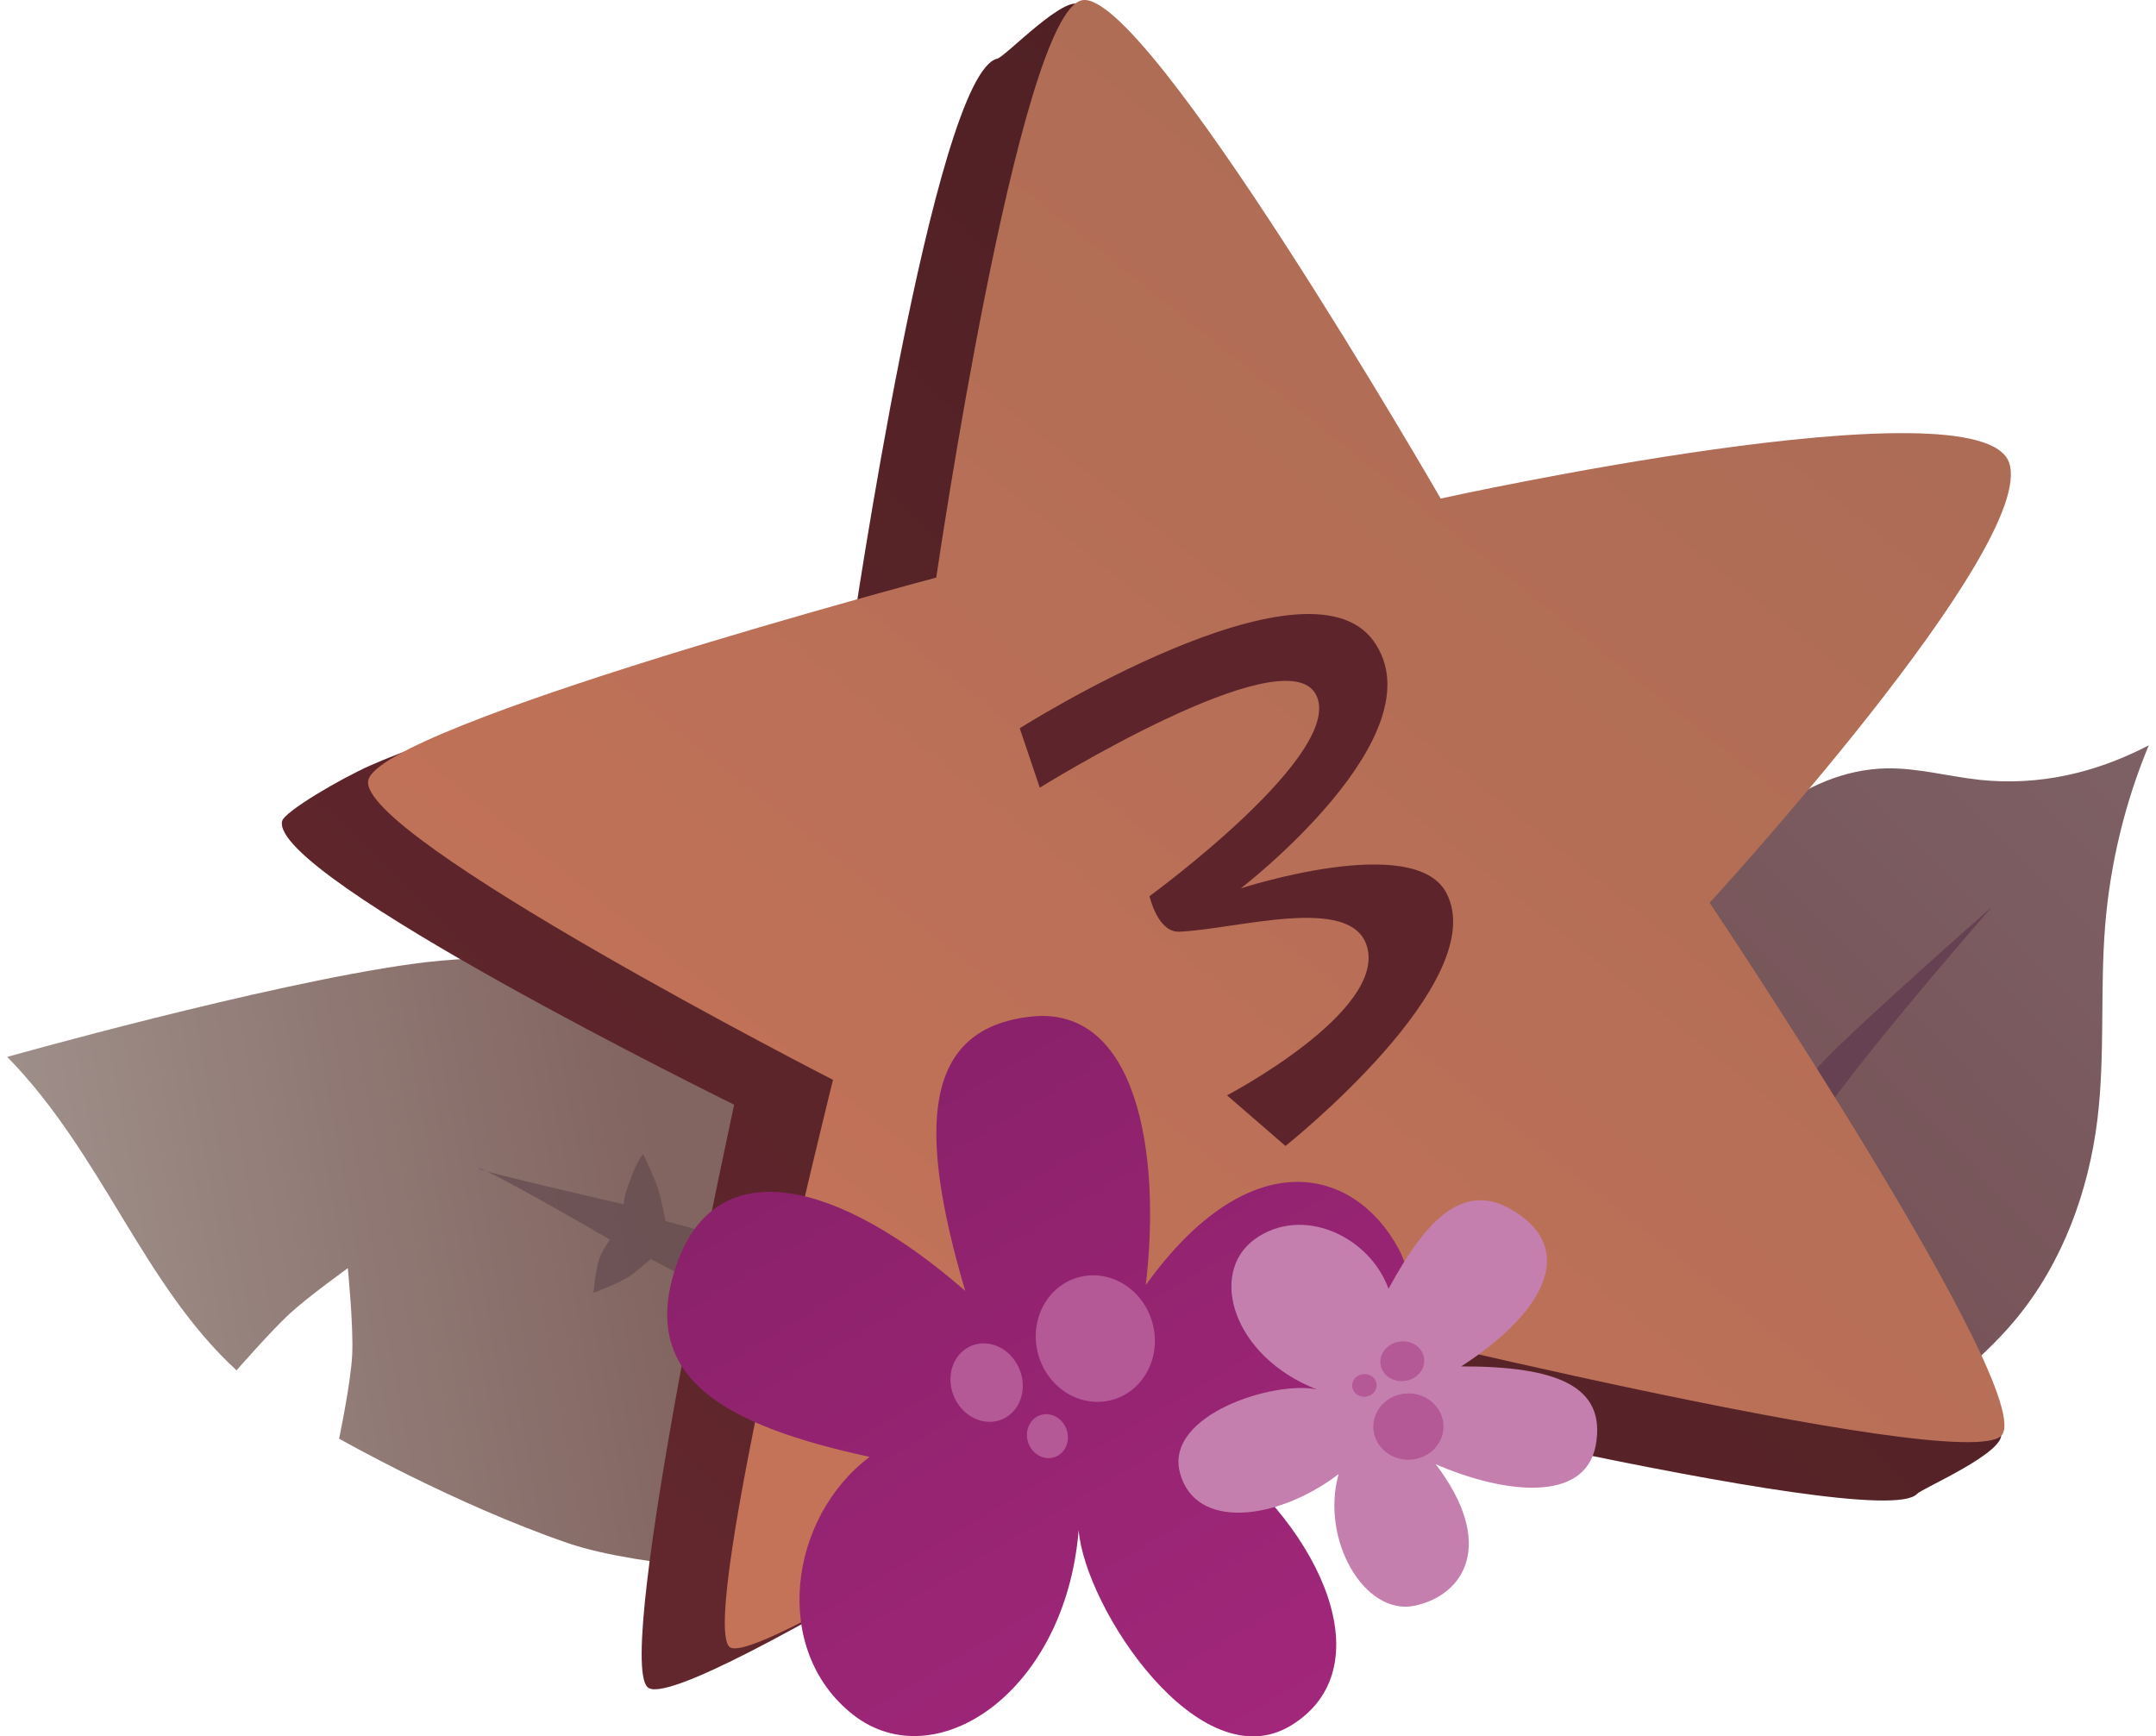 <svg width="149" height="120" viewBox="0 0 149 120" fill="none" xmlns="http://www.w3.org/2000/svg">
<path d="M117.682 62.525C118.741 60.03 120.426 57.807 122.538 56.122C124.767 54.343 127.523 53.157 130.366 53.103C132.542 53.061 134.675 53.669 136.839 53.897C138.846 54.109 140.884 53.994 142.858 53.573C144.684 53.184 146.452 52.536 148.124 51.701C148.25 51.638 148.375 51.574 148.5 51.509C146.851 55.475 145.829 59.706 145.484 63.993C145.127 68.425 145.489 72.902 144.957 77.316C144.352 82.33 142.54 87.264 139.333 91.146C136.773 94.245 133.435 96.571 130.402 99.202C129.189 100.254 128.002 101.371 126.576 102.101C125.862 102.466 125.092 102.73 124.296 102.814C123.5 102.897 122.678 102.796 121.949 102.464C121.117 102.084 120.432 101.413 119.963 100.623C119.494 99.833 119.233 98.929 119.128 98.014C118.919 96.185 119.318 94.349 119.659 92.54C120.095 90.229 120.442 87.898 120.58 85.55C120.812 81.588 120.45 77.613 119.88 73.687C119.335 69.932 118.601 66.205 117.682 62.525H117.682Z" fill="url(#paint0_linear_188_1547)"/>
<path d="M67.579 79.321C67.579 79.321 63.962 75.692 62.099 74.352C60.235 73.012 56.399 71.282 56.399 71.282L52.129 76.578L49.982 67.935C49.982 67.935 39.118 65.155 28.515 66.615C18.325 68.019 0.5 73.042 0.5 73.042C7.092 79.784 9.856 88.74 16.347 94.703C16.347 94.703 18.749 91.955 20.031 90.778C21.312 89.602 24.038 87.643 24.038 87.643C24.038 87.643 24.44 91.692 24.339 93.656C24.239 95.619 23.434 99.424 23.434 99.424C23.434 99.424 31.359 103.936 39.259 106.649C44.37 108.404 54.756 108.771 54.756 108.771L73.776 98.567L67.579 79.321Z" fill="url(#paint1_linear_188_1547)"/>
<path d="M72.817 92.9C72.347 92.87 56.022 88.003 56.022 88.003C56.022 88.003 56.135 85.97 55.902 84.355C55.736 83.196 55.028 81.052 55.028 81.052C55.028 81.052 52.654 83.515 52.454 86.224C50.361 85.549 45.992 84.389 45.992 84.389C45.992 84.389 45.714 82.884 45.476 82.154C45.206 81.328 44.447 79.753 44.447 79.753C44.006 80.318 43.787 80.925 43.548 81.566C43.35 82.097 43.127 82.65 43.104 83.23C43.104 83.23 32.515 80.793 33.082 80.754C33.648 80.714 42.153 85.671 42.153 85.671C42.153 85.671 41.597 86.474 41.431 86.948C41.167 87.695 41.014 89.352 41.014 89.352C41.014 89.352 42.635 88.738 43.373 88.286C43.949 87.933 44.968 87.011 44.968 87.011L51.274 90.299C51.274 90.299 50.18 91.468 49.847 92.234C49.426 93.199 49.014 95.491 49.014 95.491C49.014 95.491 51.5 94.446 52.502 93.851C53.504 93.255 55.025 91.916 55.025 91.916L73.911 100.478L72.817 92.9Z" fill="#664D51" fill-opacity="0.772"/>
<path d="M68.923 4.054C69.479 3.925 73.696 -0.541 74.696 0.361C81.564 6.552 93.729 38.486 93.729 38.486C93.729 38.486 131.061 30.247 133.016 36.014C134.971 41.782 112.316 66.421 112.316 66.421C112.316 66.421 135.453 90.42 138.283 99.034C138.713 100.341 132.826 102.865 132.486 103.241C129.904 106.091 84.116 94.739 84.116 94.739C84.116 94.739 47.05 118.842 44.748 116.599C42.447 114.355 50.738 76.345 50.738 76.345C50.738 76.345 18.579 60.556 19.498 56.745C19.657 56.084 23.548 53.81 25.569 52.911C35.2 48.63 58.869 43.949 58.869 43.949C58.869 43.949 64.547 5.066 68.923 4.054Z" fill="url(#paint2_linear_188_1547)"/>
<path d="M119.848 80.74C119.848 80.74 123.597 75.844 126.242 73.118C128.835 70.444 137.653 62.684 137.653 62.684C137.653 62.684 130.109 71.295 126.434 76.356C123.703 80.119 120.222 88.762 120.222 88.762" fill="#654152"/>
<path d="M74.758 0.021C79.134 -0.992 99.564 34.454 99.564 34.454C99.564 34.454 136.896 26.215 138.851 31.982C140.806 37.749 118.151 62.389 118.151 62.389C118.151 62.389 140.903 96.358 138.321 99.209C135.739 102.059 89.951 90.707 89.951 90.707C89.951 90.707 52.636 115.612 50.428 113.827C48.22 112.042 57.568 74.629 57.568 74.629C57.568 74.629 24.538 57.723 25.456 53.912C26.375 50.101 64.704 39.917 64.704 39.917C64.704 39.917 70.382 1.034 74.758 0.021Z" fill="url(#paint3_linear_188_1547)"/>
<path d="M46.769 87.367C43.985 95.321 50.309 98.558 60.099 100.686C54.485 104.91 53.29 114.056 58.951 118.499C64.612 122.942 73.632 117.003 74.546 105.741C74.97 111.122 82.897 123.137 89.244 119.234C95.592 115.331 91.409 105.774 83.791 100.121C92.19 100.026 99.716 91.953 96.652 86.297C93.589 80.641 86.372 78.812 79.183 88.811C80.271 79.668 78.564 69.439 71.232 70.259C63.9 71.079 63.302 77.698 66.709 89.216C58.027 81.635 49.552 79.412 46.769 87.367Z" fill="url(#paint4_linear_188_1547)"/>
<path d="M70.237 94.188C70.616 94.81 70.763 95.55 70.647 96.246C70.531 96.941 70.16 97.535 69.616 97.897C69.072 98.259 68.399 98.359 67.747 98.175C67.094 97.991 66.514 97.538 66.134 96.917C65.755 96.295 65.607 95.555 65.723 94.859C65.839 94.164 66.21 93.57 66.754 93.208C67.298 92.846 67.97 92.745 68.623 92.929C69.276 93.112 69.856 93.565 70.235 94.186L68.185 95.552L70.237 94.188Z" fill="#B45896"/>
<path d="M79.13 90.228C79.733 91.218 79.95 92.407 79.733 93.534C79.516 94.661 78.883 95.635 77.973 96.24C77.063 96.846 75.95 97.033 74.88 96.762C73.81 96.491 72.869 95.783 72.266 94.794C71.662 93.805 71.445 92.616 71.661 91.488C71.878 90.361 72.511 89.387 73.421 88.781C74.331 88.176 75.443 87.987 76.514 88.258C77.584 88.529 78.525 89.237 79.128 90.225L75.698 92.51L79.13 90.228Z" fill="#B45896"/>
<path d="M73.559 98.472C73.77 98.818 73.849 99.232 73.778 99.623C73.707 100.013 73.492 100.349 73.181 100.556C72.87 100.763 72.488 100.824 72.119 100.726C71.75 100.627 71.424 100.378 71.213 100.032C71.002 99.687 70.924 99.273 70.994 98.882C71.065 98.491 71.279 98.156 71.59 97.949C71.901 97.742 72.283 97.68 72.652 97.778C73.021 97.876 73.347 98.126 73.558 98.471L72.386 99.252L73.559 98.472Z" fill="#B45896"/>
<path d="M105.112 84.018C101.346 81.266 98.635 84.149 95.961 89.068C94.616 85.386 89.97 83.297 86.725 85.634C83.481 87.97 85.194 93.752 91.003 96.023C88.091 95.4 80.485 97.755 81.544 101.78C82.603 105.805 88.318 105.071 92.512 101.876C91.234 106.4 94.311 111.717 97.786 110.967C101.261 110.217 103.369 106.632 99.22 101.191C103.882 103.221 109.56 103.923 110.286 99.857C111.012 95.791 107.608 94.424 100.979 94.431C106.361 90.969 108.877 86.771 105.112 84.018V84.018Z" fill="#C57FAE"/>
<path d="M97.31 95.393C96.921 95.499 96.507 95.461 96.157 95.288C95.808 95.116 95.553 94.823 95.448 94.473C95.342 94.124 95.396 93.747 95.596 93.426C95.797 93.105 96.128 92.865 96.516 92.76C96.905 92.654 97.32 92.692 97.669 92.864C98.019 93.037 98.274 93.33 98.379 93.679C98.485 94.028 98.431 94.405 98.231 94.726C98.031 95.048 97.7 95.287 97.311 95.393L96.913 94.076L97.31 95.393Z" fill="#B45896"/>
<path d="M97.997 100.794C97.378 100.962 96.715 100.89 96.154 100.595C95.592 100.3 95.177 99.806 95.001 99.222C94.825 98.638 94.902 98.011 95.215 97.479C95.528 96.947 96.051 96.554 96.669 96.387C97.287 96.219 97.95 96.291 98.512 96.585C99.074 96.88 99.489 97.374 99.665 97.958C99.841 98.542 99.765 99.169 99.452 99.701C99.14 100.233 98.617 100.626 97.999 100.794L97.333 98.59L97.997 100.794Z" fill="#B45896"/>
<path d="M94.519 96.499C94.303 96.558 94.072 96.535 93.877 96.435C93.681 96.335 93.538 96.167 93.478 95.967C93.417 95.767 93.445 95.552 93.556 95.37C93.666 95.187 93.85 95.052 94.066 94.993C94.282 94.935 94.513 94.958 94.708 95.058C94.904 95.157 95.047 95.326 95.108 95.525C95.168 95.725 95.14 95.94 95.03 96.122C94.919 96.305 94.736 96.44 94.52 96.499L94.293 95.746L94.519 96.499Z" fill="#B45896"/>
<path d="M70.472 50.329C70.472 50.329 90.255 37.82 94.922 44.294C99.589 50.768 85.75 61.396 85.75 61.396C85.75 61.396 97.721 57.488 99.951 61.697C103.186 67.807 88.837 79.197 88.837 79.197L84.799 75.698C84.799 75.698 95.827 69.92 94.467 65.397C93.383 61.789 85.474 64.226 81.492 64.389C80.006 64.45 79.442 61.933 79.442 61.933C79.442 61.933 93.167 51.93 90.918 47.956C88.668 43.982 71.859 54.437 71.859 54.437L70.472 50.329Z" fill="#5D252B"/>
<defs>
<linearGradient id="paint0_linear_188_1547" x1="153.697" y1="44.029" x2="91.122" y2="105.982" gradientUnits="userSpaceOnUse">
<stop stop-color="#7F6468"/>
<stop offset="1" stop-color="#70464B"/>
</linearGradient>
<linearGradient id="paint1_linear_188_1547" x1="-11.538" y1="83.225" x2="44.408" y2="73.093" gradientUnits="userSpaceOnUse">
<stop stop-color="#A79C96"/>
<stop offset="1" stop-color="#826460"/>
</linearGradient>
<linearGradient id="paint2_linear_188_1547" x1="58.601" y1="141.534" x2="138.939" y2="59.11" gradientUnits="userSpaceOnUse">
<stop stop-color="#64282E"/>
<stop offset="0.999" stop-color="#4F2024"/>
</linearGradient>
<linearGradient id="paint3_linear_188_1547" x1="43.149" y1="94.588" x2="125.777" y2="-8.75" gradientUnits="userSpaceOnUse">
<stop stop-color="#C57358"/>
<stop offset="1" stop-color="#A76A55"/>
</linearGradient>
<linearGradient id="paint4_linear_188_1547" x1="58.623" y1="64.122" x2="97.079" y2="128.286" gradientUnits="userSpaceOnUse">
<stop stop-color="#862067"/>
<stop offset="1" stop-color="#A7287E"/>
</linearGradient>
</defs>
</svg>
